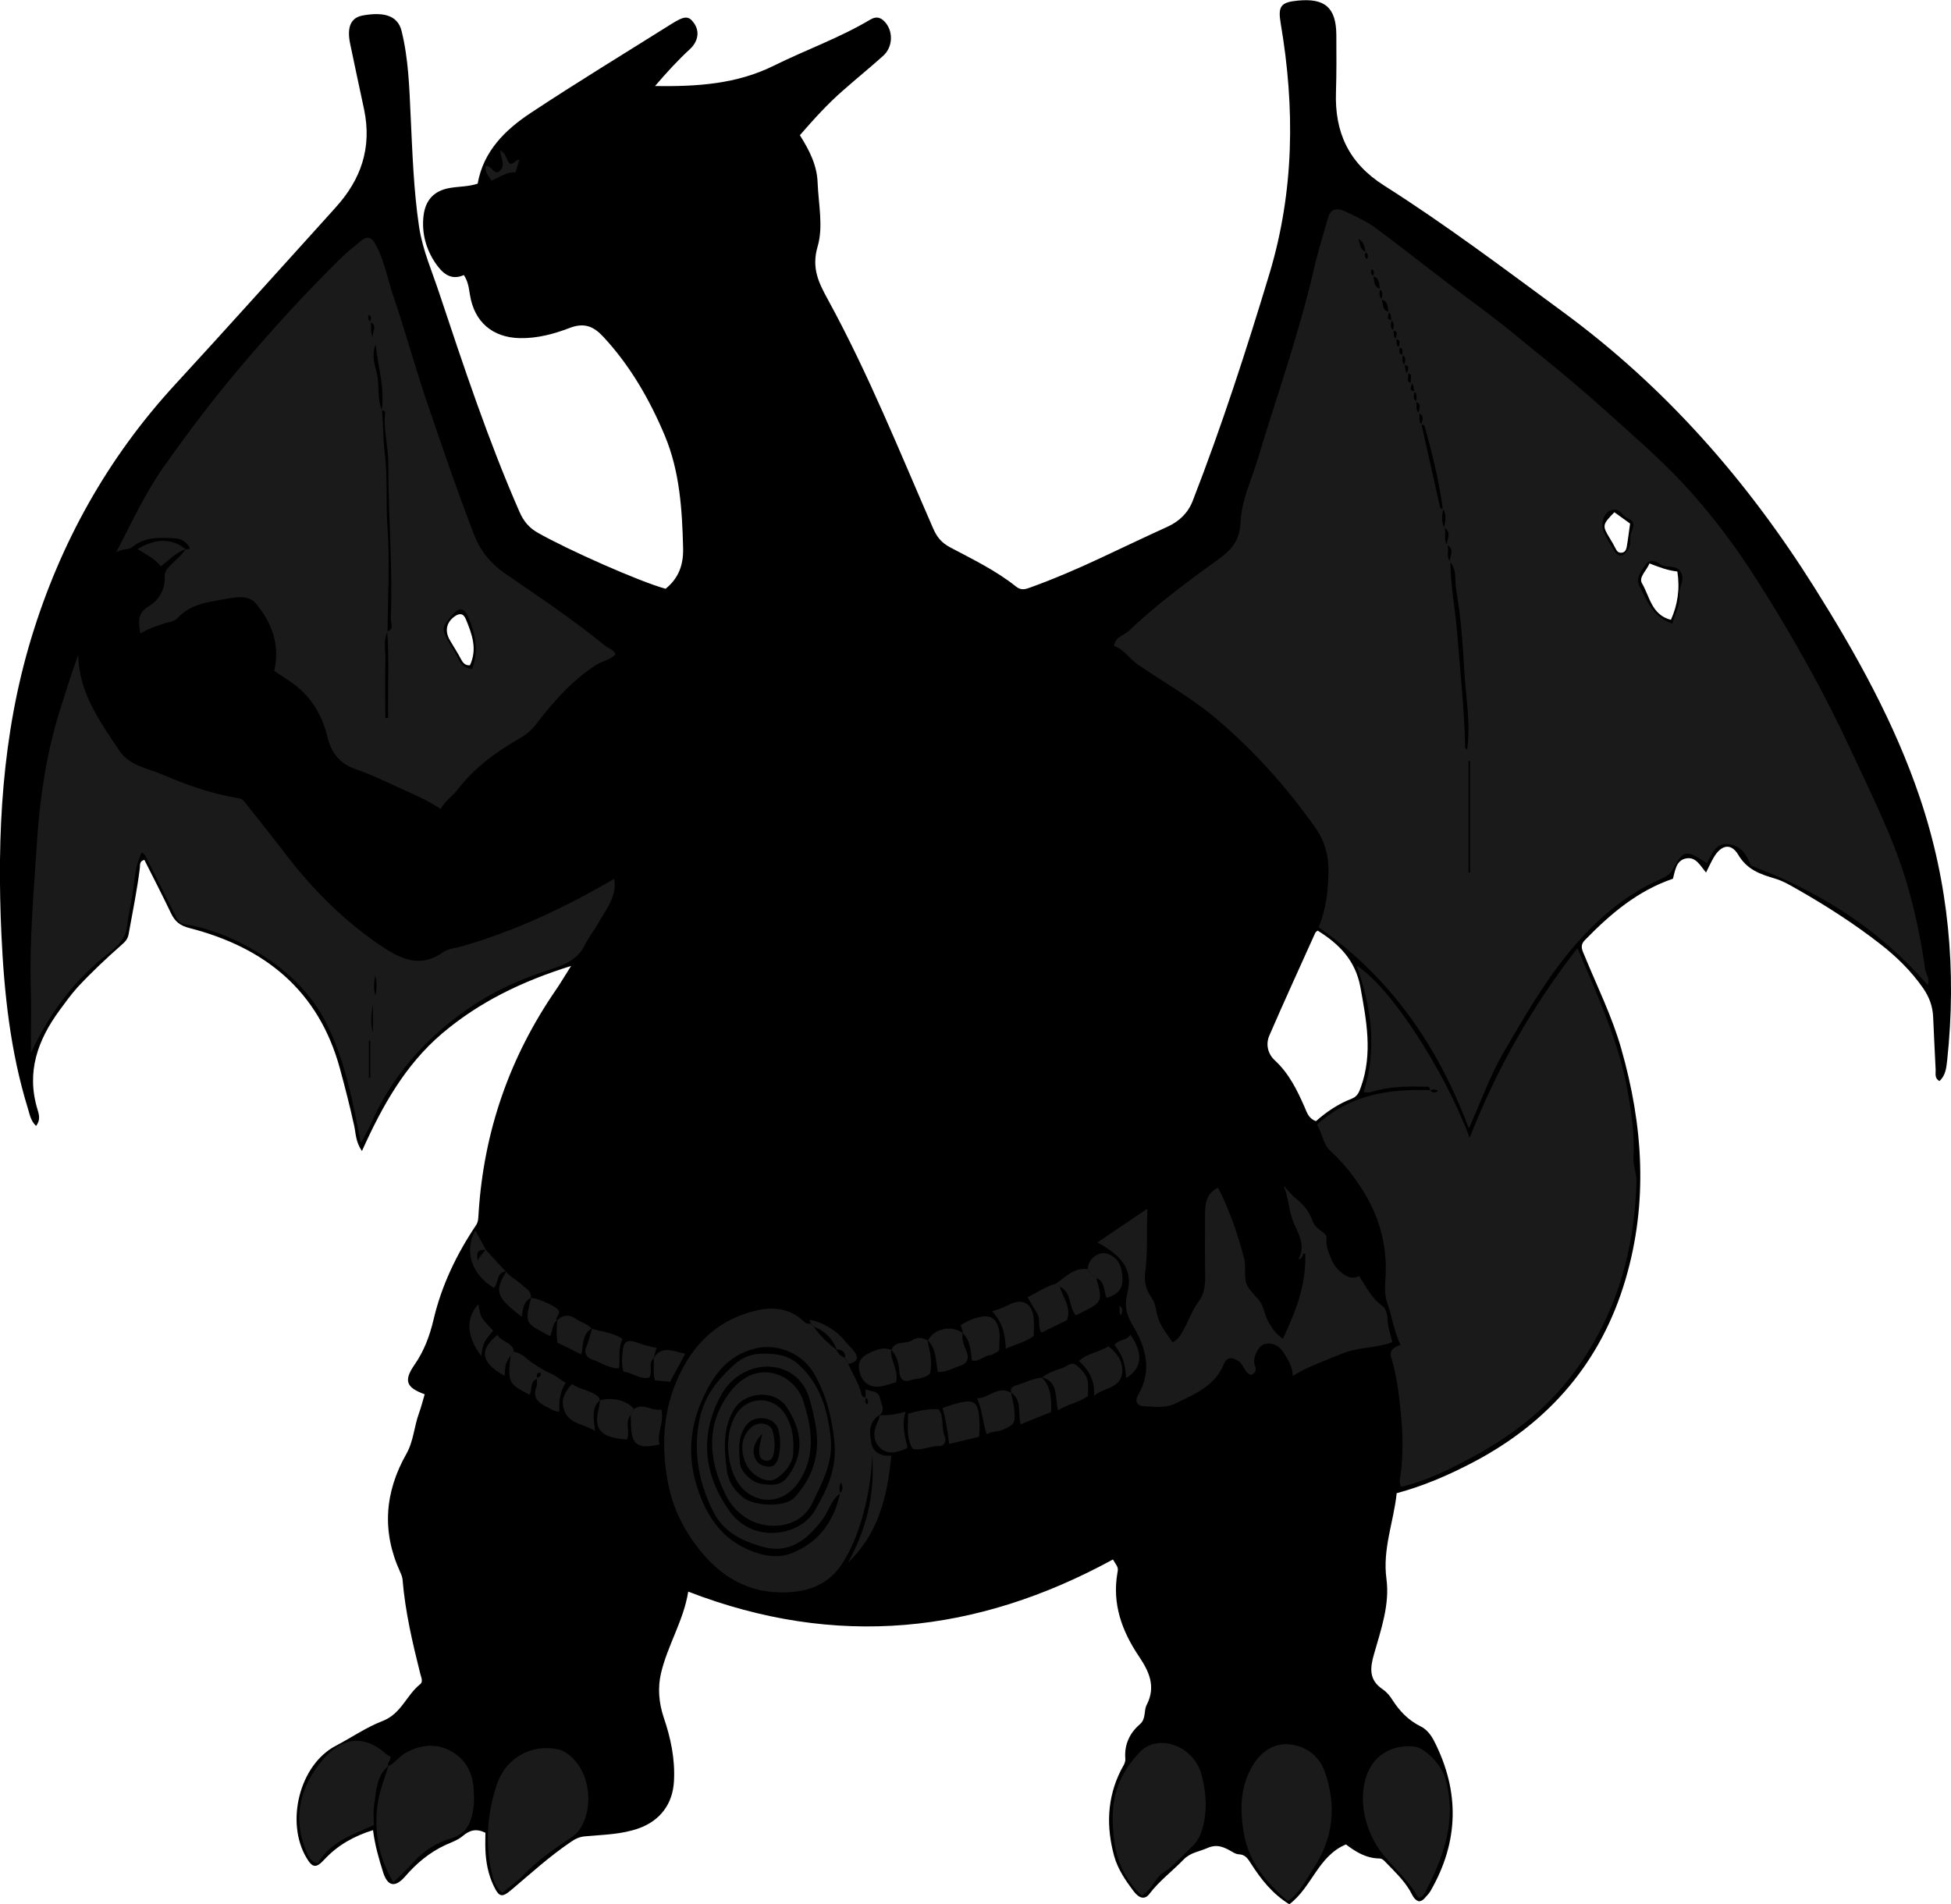 <?xml version="1.0" encoding="utf-8"?>
<!-- Generator: Adobe Illustrator 24.0.2, SVG Export Plug-In . SVG Version: 6.00 Build 0)  -->
<svg version="1.1" id="Layer_1" xmlns="http://www.w3.org/2000/svg" xmlns:xlink="http://www.w3.org/1999/xlink" x="0px" y="0px"
	 width="163.91" height="160" viewBox="0 0 163.91 160" style="enable-background:new 0 0 163.91 160;" xml:space="preserve">
<style type="text/css">
	.st0{fill:#1A1A1A;}
</style>
<g>
	<path d="M108.32,160c-1.43-0.89-2.36-2.08-3.19-3.37c-0.27-0.42-0.48-0.81-1.05-0.83c-0.19,0-0.39-0.11-0.56-0.21
		c-0.66-0.38-1.25-0.69-2.1-0.31c-0.67,0.3-1.4,0.36-1.98,0.96c-0.94,0.97-2.04,1.79-2.87,2.88c-0.37,0.5-0.85,0.42-1.34-0.23
		c-0.67-0.89-1.31-1.83-1.62-2.92c-0.68-2.47-0.61-4.9,0.56-7.23c0.16-0.32,0.4-0.6,0.37-0.99c-0.09-1.17,0.37-2.14,1.22-2.87
		c0.55-0.48,0.31-1.13,0.58-1.64c0.79-1.54,0.2-2.8-0.66-4.08c-1.42-2.11-2.26-4.4-1.8-7.02c0.08-0.43,0.04-0.44-0.38-1.11
		c-11.45,6.25-23.26,7.5-35.68,2.7c-0.38,2.42-1.74,4.51-2.29,6.87c-0.28,1.21-0.18,2.46,0.22,3.67c0.6,1.75,0.98,3.54,0.87,5.41
		c-0.11,1.91-1.17,3.3-2.96,3.94c-1.46,0.52-2.98,0.53-4.49,0.67c-0.5,0.04-0.86,0.22-1.27,0.51c-1.76,1.2-3.32,2.62-4.94,3.99
		c-0.8,0.68-1.04,0.61-1.5-0.37c-0.45-0.95-0.64-1.97-0.68-3.02c-0.02-0.48,0-0.95,0-1.41c-0.76-0.37-1.31-0.23-1.9,0.27
		c-0.41,0.35-0.97,0.54-1.48,0.77c-1.33,0.62-2.42,1.54-3.37,2.64c-0.83,0.95-1.47,0.84-1.85-0.38c-0.36-1.14-0.69-2.29-0.84-3.52
		c-1.6,0.5-2.97,1.26-4.09,2.47c-0.7,0.76-1.01,0.7-1.51-0.16c-1.76-2.97-0.59-7.79,2.46-9.39c1.32-0.69,2.57-1.56,3.92-2.08
		c1.6-0.61,2.02-2.18,3.18-3.1c0.28-0.22,0.07-0.6,0-0.91c-0.65-2.6-1.26-5.2-1.48-7.88c-0.02-0.23-0.12-0.46-0.22-0.68
		c-1.54-3.39-1.27-6.69,0.54-9.88c0.61-1.08,0.65-2.3,1.06-3.42c0.19-0.52,0.32-1.06,0.48-1.59c-1.55-0.56-1.78-1.14-0.87-2.46
		c0.82-1.17,1.3-2.47,1.62-3.84c0.68-2.87,1.93-5.47,3.56-7.9c0.22-0.32,0.19-0.69,0.22-1.04c0.44-6.87,2.62-13.13,6.53-18.79
		c0.38-0.56,0.72-1.14,1.24-1.96c-4.13,1.29-7.7,3.02-10.82,5.66c-3.12,2.65-5.05,6.11-6.75,9.89c-0.55-0.79-0.51-1.5-0.66-2.15
		c-0.35-1.6-0.76-3.19-1.19-4.77c-1.78-6.55-6.29-10.18-12.63-11.81c-0.8-0.2-1.23-0.55-1.56-1.24c-0.72-1.51-1.49-3-2.24-4.49
		c-0.43,0.1-0.35,0.43-0.38,0.67c-0.23,1.87-0.61,3.71-0.94,5.55c-0.08,0.47-0.33,0.69-0.63,0.95c-1.29,1.14-2.54,2.32-3.71,3.58
		C5.94,83.6,5.47,84.25,5,84.89c-1.83,2.5-2.8,5.17-1.86,8.29c0.13,0.44,0.29,0.91-0.11,1.42c-0.47-0.45-0.54-1-0.7-1.51
		c-1.46-4.74-1.98-9.62-2.21-14.54c-0.39-8.43,0.04-16.8,2.51-24.94c2.43-7.99,6.4-15.13,12.08-21.3c4.42-4.8,8.76-9.66,13.14-14.49
		c0.11-0.12,0.21-0.24,0.32-0.36c2.16-2.36,3.09-5.04,2.42-8.26c-0.39-1.84-0.79-3.67-1.17-5.51c-0.29-1.38,0.03-2.21,1.06-2.39
		c1.62-0.29,2.92-0.09,3.26,1.31c0.58,2.35,0.65,4.75,0.76,7.14c0.15,3.12,0.25,6.23,0.71,9.32c0.3,1.96,1.1,3.75,1.71,5.61
		c2.06,6.18,4.11,12.36,6.73,18.34c0.34,0.77,0.79,1.32,1.53,1.74c2.47,1.41,8.47,4.08,10.74,4.71c1.09-0.89,1.51-1.99,1.47-3.44
		c-0.08-3.22-0.28-6.41-1.53-9.41c-1.27-3.03-2.9-5.87-5.16-8.31c-0.81-0.88-1.6-1.23-2.83-0.76c-1.33,0.51-2.73,0.89-4.2,0.86
		c-2.3-0.05-3.83-1.37-4.19-3.65c-0.09-0.55-0.15-1.11-0.51-1.65c-1.11,0.5-1.82-0.18-2.37-0.98c-0.81-1.18-1.18-2.54-1.02-3.98
		c0.16-1.38,0.92-2.16,2.29-2.37c0.75-0.12,1.52-0.1,2.26-0.35c0.48-2.72,2.3-4.51,4.44-5.93c3.9-2.58,7.9-5.01,11.86-7.5
		c1.07-0.67,1.42-0.69,1.86-0.08c0.51,0.7,0.38,1.55-0.33,2.21c-1.02,0.94-1.95,1.96-2.93,3.1c3.57,0.05,6.87-0.17,9.98-1.71
		c2.68-1.33,5.52-2.33,8.1-3.87c0.57-0.34,0.98-0.15,1.34,0.32c0.61,0.8,0.52,2.02-0.24,2.71c-1.1,0.99-2.25,1.92-3.36,2.9
		c-1.3,1.13-2.45,2.4-3.65,3.78c0.77,1.22,1.44,2.5,1.49,3.97c0.07,1.79,0.49,3.71,0.01,5.35c-0.55,1.85,0.09,3.09,0.86,4.5
		c3.4,6.22,6.03,12.79,8.86,19.27c0.31,0.7,0.71,1.17,1.39,1.53c1.9,1.01,3.86,1.95,5.56,3.31c0.43,0.34,0.79,0.22,1.22,0.06
		c1.99-0.72,3.94-1.56,5.86-2.46c1.88-0.88,3.76-1.78,5.65-2.64c1-0.46,1.72-1.17,2.11-2.18c2.43-6.26,4.5-12.64,6.44-19.07
		c2.09-6.95,2.15-13.94,0.95-21.01c-0.25-1.47-0.01-1.8,1.44-1.94c2.28-0.22,3.21,0.6,3.23,2.87c0.01,1.6,0.02,3.2-0.03,4.8
		c-0.12,3.38,1.05,5.97,4.03,7.86c5.2,3.3,10.12,7.01,15.08,10.66c8.57,6.3,15.42,14.12,21.06,23.08c3.54,5.63,6.77,11.42,8.9,17.75
		c2.41,7.16,3.08,14.52,2.28,22.01c-0.07,0.61-0.12,1.27-0.65,1.75c-0.44-0.24-0.3-0.64-0.32-0.96c-0.08-1.48-0.14-2.96-0.21-4.43
		c-0.04-0.9-0.33-1.68-0.86-2.44c-1-1.43-2.22-2.62-3.58-3.68c-2.18-1.7-4.5-3.19-6.9-4.56c-0.62-0.35-1.26-0.74-1.94-0.94
		c-1.25-0.37-2.35-0.74-3.1-2.01c-0.6-1.01-1.43-0.82-2.04,0.21c-0.24,0.4-0.42,0.83-0.66,1.29c-0.49-0.58-0.86-1.36-1.7-1.18
		c-0.83,0.18-0.89,1.02-1.08,1.7c-2.97,1.01-5.26,2.96-7.4,5.16c-0.45,0.46-0.22,0.85-0.03,1.3c1.06,2.59,2.31,5.1,3.08,7.8
		c1.84,6.43,2.28,12.9,0.37,19.39c-2.03,6.92-6.37,11.98-12.73,15.34c-2.05,1.08-4.17,2.01-6.5,2.64c-0.25,2.41-1.2,4.67-0.86,7.2
		c0.29,2.15-0.46,4.27-1.05,6.34c-0.34,1.18-0.42,2.16,0.73,2.93c0.32,0.22,0.6,0.54,0.81,0.88c0.61,0.96,1.36,1.74,2.4,2.25
		c0.5,0.25,0.86,0.72,1.12,1.23c2.16,4.24,2.08,8.44-0.3,12.58c-0.12,0.21-0.29,0.38-0.45,0.56c-0.13,0.15-0.26,0.3-0.54,0.32
		c-0.43-0.13-0.56-0.59-0.78-0.95c-0.55-0.9-1.31-1.61-2.03-2.36c-0.14-0.15-0.29-0.29-0.5-0.29c-1.14-0.01-2.04-0.59-2.81-1.18
		C110.74,155.94,110.23,158.56,108.32,160z M110.7,78.19c-0.09,0.08-0.17,0.12-0.2,0.19c-1.29,2.87-2.61,5.74-3.86,8.63
		c-0.32,0.75-0.12,1.55,0.47,2.09c1.18,1.09,1.86,2.48,2.49,3.91c0.2,0.47,0.35,0.98,0.96,1.19c0.89-0.79,1.89-1.46,3.01-1.89
		c0.49-0.19,0.62-0.57,0.77-0.99c1-2.8,0.46-5.58-0.05-8.39C113.87,80.68,112.5,79.31,110.7,78.19z M138.58,47.34
		c-0.26,0.62-0.93,1.17-0.63,1.67c0.65,1.11,0.8,2.65,2.43,3.07c0.56-1.25,0.77-2.58,0.54-4.06
		C140.12,47.93,139.42,47.67,138.58,47.34z M39.48,55.9c0.64-1.36,0.18-2.61-0.34-3.87c-0.22-0.53-0.56-0.51-0.94-0.24
		c-0.71,0.5-0.85,1.24-0.4,2.01c0.32,0.55,0.67,1.08,0.96,1.64C38.93,55.75,39.13,55.92,39.48,55.9z M136.95,43.99
		c-0.45-0.32-0.89-0.64-1.32-0.95c-1.02,1.04-1.03,1.13-0.39,2.18c0.17,0.27,0.33,0.55,0.47,0.83c0.11,0.23,0.24,0.42,0.53,0.39
		c0.3-0.03,0.39-0.28,0.43-0.5C136.78,45.31,136.85,44.67,136.95,43.99z"/>
</g>
<g>
	<path class="st0" d="M110.78,77.91c0.65-1.55,0.81-3.14,0.83-4.77c0.01-1.34-0.36-2.54-1.07-3.55c-2.4-3.4-5.16-6.5-8.35-9.2
		c-2.05-1.74-4.38-3.04-6.58-4.54c-0.72-0.49-1.17-1.29-2.02-1.58c0.11-0.79,0.83-0.87,1.24-1.26c2.34-2.23,4.95-4.15,7.56-6.04
		c1.14-0.83,1.77-1.59,1.83-3.11c0.08-1.81,0.92-3.54,1.45-5.29c1.61-5.35,3.49-10.61,4.74-16.06c0.33-1.44,0.78-2.86,1.19-4.29
		c0.17-0.61,0.68-0.81,1.43-0.45c0.88,0.42,1.8,0.83,2.57,1.41c2.81,2.08,5.53,4.28,8.34,6.35c2.25,1.65,4.38,3.45,6.55,5.21
		c1.34,1.09,2.67,2.23,3.97,3.39c2.34,2.1,4.72,4.14,6.88,6.43c2.43,2.59,4.54,5.44,6.43,8.43c2.9,4.57,5.54,9.3,7.81,14.21
		c1.62,3.51,3.38,6.97,4.52,10.69c0.75,2.47,1.28,5,1.64,7.55c0.06,0.45,0.45,0.86,0.2,1.31c-4-4.61-8.95-7.81-14.84-10.02
		c-0.29-0.69-0.69-1.67-1.89-1.8c-1.14-0.13-1.36,0.88-1.82,1.6c-0.09-0.06-0.18-0.13-0.28-0.19c-1.48-0.94-1.71-0.89-2.55,0.68
		c-0.22,0.41-0.54,0.62-0.95,0.8c-3.26,1.42-5.8,3.72-8.01,6.46c-2.05,2.55-3.66,5.37-5.3,8.18c-1.13,1.94-1.86,4.04-2.9,6.36
		C120.79,87.82,116.8,82.12,110.78,77.91z M117.02,27.78c0.09-0.31,0.13-0.61-0.1-0.87c-0.13-0.21,0.03-0.54-0.28-0.68
		c-0.05-0.44-0.01-0.93-0.6-1.07c0.1-0.31,0.19-0.61-0.11-0.86c-0.08-0.42,0-0.93-0.58-1.08c0.04-0.21,0.18-0.44-0.1-0.61
		c-0.12,0.24-0.09,0.43,0.14,0.58c0.07,0.43,0.01,0.93,0.58,1.08c-0.09,0.31-0.13,0.61,0.1,0.87c0.16,0.38,0.02,0.93,0.61,1.06
		c0.05,0.25-0.34,0.66,0.27,0.69c-0.1,0.31-0.19,0.61,0.11,0.86c0.08,0.24-0.06,0.55,0.25,0.71c0.07,0.24-0.07,0.56,0.24,0.72
		c0.12,0.2-0.17,0.62,0.34,0.6c-0.09,0.31-0.13,0.61,0.1,0.87c0.12,0.22,0.01,0.53,0.25,0.71c0.26,0.21-0.27,0.79,0.38,0.8
		c0.03,0.26-0.38,0.66,0.25,0.71c-0.1,0.31-0.19,0.61,0.11,0.86c0.11,0.31-0.11,0.71,0.24,0.96c0.09,0.33-0.07,0.71,0.21,0.99
		c0.52,2.31,1.03,4.62,1.55,6.93c0.03,0.15,0.16,0.14,0.27,0.11c-0.08,0.54-0.2,1.09,0.09,1.61c0.2,0.46-0.1,1,0.24,1.44
		c0.22,0.44-0.14,1,0.27,1.41c0.01,2.01,0.41,3.99,0.57,5.99c0.25,3.14,0.59,6.27,0.67,9.43c0,0.13-0.04,0.3,0.17,0.38
		c0.31-2.23-0.12-4.44-0.24-6.63c-0.13-2.26-0.29-4.55-0.68-6.79c-0.14-0.78,0.09-1.66-0.52-2.35c-0.05-0.48,0.43-1.06-0.26-1.42
		c-0.04-0.49,0.47-1.06-0.24-1.44c0.09-0.54,0.26-1.08-0.11-1.59c-0.3-2.32-0.87-4.59-1.49-6.84c-0.05-0.18-0.13-0.27-0.32-0.21
		c0.03-0.35,0.36-0.77-0.22-0.98c-0.01-0.34,0.34-0.77-0.24-0.96c0.09-0.31,0.13-0.61-0.1-0.87c-0.12-0.22-0.01-0.53-0.25-0.71
		c-0.26-0.21,0.27-0.79-0.38-0.8c-0.03-0.26,0.38-0.66-0.25-0.71c0.1-0.31,0.19-0.61-0.11-0.86c-0.13-0.19,0.15-0.61-0.34-0.6
		c-0.01-0.26,0.29-0.63-0.24-0.72C117.23,28.24,117.59,27.85,117.02,27.78z M114.75,21.15c-0.04,0.21-0.18,0.44,0.1,0.61
		c0.12-0.24,0.09-0.43-0.14-0.58c-0.05-0.44-0.12-0.87-0.59-1.1C114.28,20.47,114.21,20.98,114.75,21.15z M140.51,52.4
		c0.17-0.82,0.67-1.53,0.58-2.4c-0.07-0.62,0.46-1.19,0.16-1.85c-0.37-0.8-1.24-0.35-1.78-0.75c-0.39-0.28-0.87-0.46-1.24,0.08
		c-0.37,0.54-0.83,1.11-0.49,1.78C138.38,50.5,138.88,51.87,140.51,52.4z M135.58,42.83c-0.76,0.02-1.21,1.09-0.8,1.96
		c0.23,0.49,0.52,0.96,0.8,1.42c0.41,0.66,0.78,0.61,1.21-0.06c0.31-0.48,0.07-1.03,0.28-1.48c0.24-0.53,0.26-0.9-0.34-1.13
		C136.3,43.37,136.14,42.74,135.58,42.83z M123.38,73.31c0.04,0,0.08,0,0.12,0c0-3.12,0-6.25,0-9.37c-0.04,0-0.08,0-0.12,0
		C123.38,67.07,123.38,70.19,123.38,73.31z"/>
	<path class="st0" d="M15.6,46.15c0.15,0.01,0.41,0.02,0.32-0.16c-0.23-0.43-0.68-0.72-1.15-0.75c-1.26-0.08-2.56-0.17-3.63,0.7
		c-0.39,0.32-0.84,0.11-1.39,0.49c1.33-2.56,2.44-4.98,3.98-7.17c2.06-2.92,4.21-5.77,6.53-8.5c2.65-3.12,5.4-6.14,8.31-9
		c0.56-0.55,1.18-1.05,1.79-1.55c0.52-0.42,0.88-0.26,1.2,0.33c0.74,1.36,0.99,2.88,1.48,4.32c0.96,2.8,1.74,5.67,2.68,8.48
		c1.31,3.88,2.64,7.76,4.11,11.59c0.5,1.29,1.31,2.36,2.62,3.27c2.84,1.95,5.72,3.87,8.39,6.06c0.27,0.22,0.67,0.27,0.88,0.71
		c-0.42,0.48-1.12,0.56-1.64,0.9c-2,1.29-3.55,3.04-4.97,4.89c-0.4,0.52-0.83,0.92-1.38,1.24c-2.03,1.15-3.89,2.51-5.32,4.39
		c-0.41,0.53-1.02,0.89-1.39,1.58c-1.12-0.76-2.37-1.27-3.59-1.83c-1.17-0.53-2.33-1.1-3.56-1.52c-1.27-0.43-2.03-1.31-2.36-2.7
		c-0.46-1.96-1.51-3.61-3.25-4.74c-0.42-0.27-0.84-0.56-1.22-0.81c0.51-2.22-0.22-4.09-1.57-5.7c-0.52-0.62-1.5-0.53-2.25-0.39
		c-1.52,0.29-3.14,0.38-4.3,1.65c-0.31,0.33-0.78,0.33-1.18,0.47c-0.62,0.22-1.26,0.4-1.95,0.83c-0.15-0.99-0.27-1.71,0.72-2.3
		c0.85-0.51,1.38-1.41,1.33-2.5c-0.02-0.42,0.21-0.65,0.46-0.91c0.43-0.47,0.97-0.84,1.3-1.4L15.6,46.15z M31.1,27.06
		c0.04-0.21,0.18-0.44-0.1-0.61c-0.12,0.24-0.09,0.43,0.14,0.58c0.09,0.47-0.06,0.97,0.23,1.41C31.1,28,31.85,27.41,31.1,27.06z
		 M32.53,53.05c0.62-0.2,0.29-0.71,0.3-1.06c0.18-4.37-0.22-8.74-0.21-13.11c0-1.39-0.41-2.74-0.27-4.14
		c0.02-0.17-0.09-0.29-0.29-0.24c0.29-1.84-0.29-3.58-0.5-5.55c-0.41,1.03,0,1.84,0.14,2.63c0.17,0.96-0.01,1.97,0.39,2.89
		c0.12,1.22,0.09,2.44,0.24,3.67c0.25,2,0.07,4.04,0.22,6.07c0.21,2.94,0.03,5.91,0.01,8.87c-0.38,0.75-0.16,1.56-0.18,2.34
		c-0.04,1.64-0.01,3.28-0.01,4.91c0.08,0,0.16,0,0.24,0C32.56,57.9,32.7,55.48,32.53,53.05z M39.66,56.21
		c0.58-1.53,0.29-2.97-0.33-4.4c-0.31-0.71-0.76-0.8-1.25-0.23c-1.03,1.2-1.03,1.2-0.26,2.58c0.21,0.37,0.47,0.72,0.64,1.11
		C38.7,55.83,39.07,56.16,39.66,56.21z"/>
	<path class="st0" d="M120.13,91.61c0.03-0.4-0.29-0.3-0.49-0.3c-1.5-0.04-3-0.03-4.46,0.45c-0.18,0.06-0.39,0.01-0.62,0.01
		c1.15-3.64,0.66-7.15-0.59-10.64c2.77,1.72,7.3,8.61,9.5,14.46c2.26-5.74,5.21-11,9.06-15.93c1.74,4.12,3.52,7.98,4.25,12.22
		c0.3,1.76,0.56,3.52,0.45,5.3c-0.05,0.74,0.28,1.4,0.26,2.11c-0.15,4.86-1.21,9.44-3.71,13.7c-1.14,1.94-2.47,3.66-4.08,5.19
		c-1.84,1.74-3.92,3.14-6.15,4.33c-1.86,1-3.75,1.93-5.82,2.41c-0.21-0.34-0.12-0.63-0.07-0.95c0.25-1.78,0.2-3.56,0.02-5.34
		c-0.16-1.56-0.34-3.11-0.81-4.62c-0.17-0.55,0.27-0.85,0.79-1.01c-0.56-1.18-0.7-2.36-1.09-3.45c-0.24-0.68-0.23-1.33-0.18-1.99
		c0.19-2.6-0.38-5.02-1.72-7.25c-0.79-1.32-1.74-2.55-2.88-3.59c-0.66-0.6-0.68-1.48-1.15-2.22c2.72-2.5,6.01-3.04,9.52-2.9
		c0.2,0.23,0.4,0.3,0.64,0.04C120.57,91.51,120.35,91.53,120.13,91.61z"/>
	<path class="st0" d="M51.6,73.84c0.26,1.53-0.72,2.6-1.37,3.78c-0.34,0.61-0.8,1.15-1.11,1.8c-0.59,1.24-1.75,1.67-2.96,2.06
		c-2.4,0.78-4.71,1.8-6.77,3.23c-3.6,2.48-6.45,5.66-8.23,9.72c-0.2,0.47-0.47,0.9-0.7,1.36c-0.04,0.08-0.06,0.15-0.17,0.15
		c-0.62-3.28-1.25-6.56-2.7-9.62c-1.41-2.97-3.7-5.05-6.5-6.63c-1.74-0.99-3.6-1.72-5.59-2.04c-0.51-0.08-0.62-0.43-0.79-0.77
		c-0.76-1.51-1.51-3.02-2.27-4.53c-0.12-0.24-0.19-0.51-0.52-0.74c-0.43,0.86-0.57,1.76-0.67,2.66c-0.13,1.21-0.44,2.39-0.58,3.6
		c-0.12,1.01-0.79,1.63-1.5,2.18c-2.9,2.24-5.01,5.07-6.57,8.43c0-0.41,0-0.81,0-1.22c0-1.36,0.04-2.72-0.01-4.08
		c-0.13-4.22,0.26-8.42,0.53-12.62c0.24-3.63,0.79-7.25,1.87-10.75C5.5,58.19,6,56.6,6.58,55c0.02,3.18,1.8,5.59,3.43,8.05
		c0.86,1.3,2.38,1.49,3.64,2.03c2,0.86,4.07,1.6,6.24,1.96c0.25,0.04,0.46,0.08,0.62,0.29c1.21,1.54,2.45,3.07,3.64,4.63
		c1.65,2.15,3.48,4.09,5.58,5.81c0.89,0.73,1.79,1.4,2.76,2.01c1.53,0.96,3.04,1.43,4.69,0.25c0.47-0.33,1.1-0.37,1.66-0.53
		C43.34,78.2,47.53,76.22,51.6,73.84z M30.99,90.56c0.04,0,0.08,0,0.12,0c0-1.04,0-2.08,0-3.12c-0.04,0-0.08,0-0.12,0
		C30.99,88.48,30.99,89.52,30.99,90.56z M31.33,86.77c0-0.8,0-1.6,0-2.4C31.2,85.17,31.1,85.97,31.33,86.77z M31.52,81.95
		c-0.09,0.58-0.17,1.14,0.03,1.69C31.67,83.07,31.67,82.5,31.52,81.95z"/>
	<path class="st0" d="M71.26,114.61c0.36,0.78,0.82,1.51,1.07,2.34c0.04,0.15,0.05,0.52,0.43,0.44c-0.04,0.21-0.18,0.44,0.1,0.61
		c0.12-0.24,0.09-0.43-0.14-0.58c0-0.19,0-0.38,0-0.71c0.49,0.27,1.08,0.07,1.23,0.84c0.1,0.49,0.46,0.93-0.08,1.37l0.03-0.03
		c-0.99,0.6-0.85,1.6-0.67,2.45c0.14,0.65,0.78,1.06,1.65,0.96c-0.32,3.43-1.07,6.55-3.63,8.98c1.56-2.81,2.28-5.8,2.02-9
		c-0.04,1.47-0.25,2.92-0.6,4.35c-0.42,1.73-1.02,3.41-2,4.87c-1.35,2.01-3.55,2.44-5.78,2.26c-2.18-0.18-4.06-1.25-5.52-2.85
		c-1.6-1.75-2.75-3.82-3.22-6.17c-0.53-2.71-0.52-5.43,0.44-8.06c1.19-3.25,3.31-5.64,6.75-6.52c1.47-0.38,3-0.3,4.21,0.89
		c0.16,0.16,0.33,0.2,0.54,0.16c0.09,0.09,0.19,0.18,0.28,0.27c0.52,0.76,1.18,1.38,1.91,1.93l-0.04-0.04
		c0.16,0.32,0.38,0.58,0.73,0.71C71.09,114.25,71.17,114.43,71.26,114.61z M70.6,125.47c-0.79,0.55-0.97,1.52-1.53,2.24
		c-1.3,1.69-2.77,2.9-5.08,2.23c-1.74-0.5-3.25-1.25-4.12-3.03c-1.2-2.45-1.64-4.98-1.1-7.66c0.28-1.36,0.94-2.57,1.9-3.58
		c0.89-0.94,1.71-1.88,3.25-1.93c1.2-0.03,2.26,0.09,3.13,0.87c1.87,1.67,2.51,3.91,2.75,6.31c0.19,1.98-0.74,3.67-1.55,5.36
		c-0.68,1.42-2.06,1.99-3.5,1.91c-1.67-0.09-3.06-1.13-3.77-2.56c-1.41-2.83-1.76-5.8,0.27-8.56c0.85-1.15,2.05-1.98,3.55-1.72
		c1.31,0.23,2.35,1.25,2.71,2.43c0.67,2.17,1.06,4.39-0.31,6.59c-1.1,1.77-3.13,2.21-4.68,0.83c-1.41-1.25-1.88-4.54-0.62-6.45
		c0.96-1.45,3.03-1.46,4-0.02c0.72,1.07,0.82,2.29,0.73,3.5c-0.07,0.95-1.26,2.16-1.93,2.16c-0.87-0.01-1.79-0.71-2.12-1.6
		c-0.43-1.2-0.22-2.25,0.58-2.9c0.61-0.49,1.6-0.32,1.77,0.39c0.15,0.62,0.21,1.29,0.05,1.95c-0.08,0.31-0.25,0.5-0.57,0.5
		c-0.38,0-0.56-0.22-0.61-0.59c-0.08-0.5,0.1-0.98,0.24-1.68c-0.62,0.67-0.86,1.24-0.66,1.9c0.16,0.52,0.54,0.82,1.13,0.87
		c0.6,0.05,0.79-0.41,0.89-0.79c0.19-0.73,0.19-1.52,0.01-2.25c-0.15-0.62-0.65-0.98-1.3-1.03c-0.63-0.04-1.13,0.15-1.51,0.72
		c-0.63,0.94-0.51,1.98-0.44,3c0.06,0.82,1.03,1.68,1.82,1.8c1.42,0.2,1.87-0.02,2.5-1.05c1.15-1.9,0.73-3.7-0.38-5.39
		c-0.99-1.52-3.53-1.35-4.45,0.21c-0.95,1.6-0.81,3.32-0.59,5.06c0.12,0.97,0.62,1.68,1.33,2.28c0.9,0.77,3.55,0.88,4.33,0.06
		c0.72-0.76,1.3-1.69,1.62-2.69c0.63-1.92,0.17-3.82-0.35-5.68c-0.3-1.06-1.06-1.95-2.04-2.36c-2.01-0.83-4.31,0.16-5.37,2.1
		c-1.86,3.41-1.43,6.75,0.72,9.76c1.98,2.76,5.9,2.09,7.16-0.06c1.06-1.81,1.87-3.59,1.64-5.81c-0.21-2.04-0.69-3.92-1.7-5.69
		c-0.96-1.68-3.03-2.55-4.86-2.14c-2.54,0.57-3.79,2.53-4.66,4.6c-0.91,2.17-1.09,4.53-0.36,6.91c0.85,2.8,2.38,4.91,5.29,5.76
		c0.88,0.25,1.82,0.3,2.69-0.04c2.3-0.91,3.57-2.69,4.08-5.06c0.27-0.26,0.24-0.54,0.08-0.88C70.45,124.88,70.53,125.18,70.6,125.47
		z"/>
	<path class="st0" d="M107.78,112.49c1.07-2.29,1.97-4.52,1.88-7.13c0.04-0.05-0.32-0.03-0.18,0.06c0.13,0.09,0.01-0.05-0.05,0.09
		c-0.04,0.1-0.03,0.24-0.35,0.3c0.71-1.28-0.13-2.29-0.5-3.35c-0.3-0.85-0.32-1.73-0.73-2.83c0.48,0.51,0.72,0.84,1.03,1.08
		c0.66,0.51,1.15,1.14,1.41,1.92c0.21,0.65,1.21,0.97,1.16,1.34c-0.08,0.69,0.15,1.2,0.37,1.75c0.17,0.44,0.44,0.83,0.81,1.15
		c0.47,0.4,0.96,0.65,1.55,0.34c0.62,0.93,1.05,1.89,1.97,2.52c0.28,0.2,0.43,0.77,0.43,1.17c0.01,0.65,0.26,1.22,0.39,1.87
		c-1.37,0.52-2.91,0.4-4.31,1c-1.35,0.57-2.74,1.02-4.05,1.84c-0.02-0.82-0.42-1.39-0.77-1.96c-0.34-0.55-0.93-0.9-1.63-0.71
		c-0.49,0.13-1.02,1.19-0.79,1.77c0.19,0.48,0.03,0.64-0.32,0.82c-0.56-0.19-0.58-0.83-1.01-1.14c-0.54-0.39-1.02-0.39-1.26,0.2
		c-0.75,1.88-2.47,2.54-4.1,3.34c-0.82,0.4-1.72,0.25-2.58,0.23c-0.63-0.02-0.85-0.42-0.52-0.98c1.21-2.05,0.6-4.05-0.46-5.81
		c-0.59-0.98-0.71-1.73-0.45-2.76c0.45-1.81-0.3-3.01-2.52-4.22c1.42-0.96,2.8-1.9,4.2-2.84c-0.09,1.8,0.05,3.59-0.19,5.37
		c-0.1,0.75,0.07,1.47,0.54,2.12c0.37,0.51,0.36,1.18,0.57,1.77c0.26,0.73,0.75,1.32,1.19,1.97c0.48-0.2,0.73-0.69,0.99-1.17
		c0.41-0.75,0.68-1.56,1.21-2.27c0.41-0.54,0.56-1.27,0.54-2.01c-0.03-1.76-0.01-3.52-0.01-5.28c0-0.93,0.12-1.81,1.1-2.26
		c0.95,1.9,1.65,3.88,2.18,5.93c0.08,0.32,0.08,0.63,0.08,0.94c0.02,1.35,0.05,1.32,1.14,2.54c0.4,0.45,0.46,1.15,0.75,1.71
		C106.78,111.45,107.05,111.96,107.78,112.49z"/>
	<path class="st0" d="M108.19,159.74c-1.75-1.54-3.23-3.22-3.66-5.54c-0.39-2.09-0.38-4.2,0.84-6.06c0.61-0.94,1.63-1.64,2.75-1.59
		c1.45,0.06,2.66,0.88,3.17,2.29c1.01,2.83,0.75,5.56-0.92,8.12C109.73,157.92,109.27,158.99,108.19,159.74z"/>
	<path class="st0" d="M95.91,159.27c-1.31-1.24-2.06-2.82-2.29-4.51c-0.22-1.66-0.26-3.4,0.43-5.02c0.41-0.96,1-1.79,1.74-2.56
		c1.52-1.56,4.53-0.51,5.17,1.98c0.37,1.43,0.49,2.93,0.07,4.44c-0.17,0.6-0.4,1.09-0.84,1.51c-0.81,0.76-1.51,1.62-2.46,2.23
		C97.01,157.81,96.79,158.79,95.91,159.27z"/>
	<path class="st0" d="M42.2,159.04c-0.62-0.49-0.78-1.2-0.91-1.78c-0.54-2.46-0.35-4.93,0.45-7.32c0.75-2.26,2.95-3.48,5.25-2.93
		c0.29,0.07,0.58,0.25,0.82,0.44c1.82,1.45,2.11,4.51,0.86,6.3c-0.36,0.52-0.95,0.8-1.46,1.16c-1.13,0.79-2.24,1.6-3.2,2.61
		C43.48,158.07,42.82,158.52,42.2,159.04z"/>
	<path class="st0" d="M119.14,159.43c-0.73-1.36-1.92-2.36-2.89-3.54c-1.7-2.05-2.31-5.17-1.16-7.33c0.75-1.4,2.29-1.99,3.74-1.81
		c0.94,0.12,2.28,1.57,2.59,2.66c1.03,3.55-0.16,6.68-1.77,9.74C119.55,159.33,119.4,159.46,119.14,159.43z"/>
	<path class="st0" d="M32.61,148.41c0.57-0.28,0.92-0.83,1.48-1.14c1.19-0.66,2.41-0.8,3.6-0.24c1.33,0.63,2.01,1.8,2.1,3.28
		c0.03,0.52,0.07,1.05-0.01,1.55c-0.18,1.2-0.5,2.21-1.93,2.62c-1.19,0.34-2.28,1.05-3.14,2.01c-0.5,0.56-1.05,1.06-1.66,1.67
		c-1.26-2.12-1.63-4.27-1.33-6.54c0.15-1.12,0.58-2.18,0.92-3.26L32.61,148.41z"/>
	<path class="st0" d="M32.65,148.37c-1.06,0.85-1.02,2.13-1.22,3.29c-0.09,0.54-0.02,1.11-0.02,1.69c-1.78,0.79-3.65,1.39-4.7,3.21
		c-0.62-0.09-0.81-0.61-1-1.06c-1.18-2.89-0.45-5.52,1.49-7.74c1.27-1.45,3.09-2.3,5.23-0.39c0.11,0.1,0.26,0.15,0.39,0.23
		c0.02,0.31-0.31,0.5-0.21,0.8L32.65,148.37z"/>
	<path class="st0" d="M45.14,115.84c-0.67,0.22-0.39,0.92-0.65,1.35c-1.8-0.94-1.84-1.03-1.59-3.32c0.09-0.09,0.18-0.19,0.28-0.28
		c0.68,0.07,1.07,0.62,1.59,0.95c0.46,0.29,0.89,0.61,1.41,0.82c0.46,0.19,0.86,0.52,1.35,0.83c-0.48,0.72-0.59,1.53-0.53,2.41
		c-0.46,0.02-0.76-0.24-1.09-0.4c-0.73-0.35-1.18-0.8-0.84-1.69c0.08-0.21,0.03-0.47,0.04-0.71c0.16-0.11,0.42-0.17,0.29-0.47
		C44.97,115.35,45.12,115.63,45.14,115.84z"/>
	<path class="st0" d="M78.86,118.41c0.49,0.64,0.19,1.54,0.52,2.3c0.15,0.34-0.04,0.82-0.47,0.79c-0.76-0.04-1.44,0.43-2.23,0.23
		c-0.58-0.92-0.37-1.94-0.39-2.95C77.15,118.55,77.93,118.34,78.86,118.41z"/>
	<path class="st0" d="M83.35,110.17c0.63-0.16,1.05-0.36,1.47-0.57c1.09-0.55,1.91-0.08,2.02,1.15c0.05,0.51,0.01,1.03,0.01,1.5
		c-0.73,0.54-1.54,0.69-2.35,1.07C84.46,112.18,84.25,111.13,83.35,110.17z"/>
	<path class="st0" d="M74.89,113.43c0.31-0.85,1.21-0.45,1.74-0.82c0.45-0.31,0.88-0.21,1.32,0.02l-0.04-0.04
		c0.21,0.92,0.44,1.84,0.23,2.8c-0.47,0.49-1.16,0.41-1.73,0.6c-0.48,0.15-0.82-0.12-0.85-0.7c-0.04-0.7-0.19-1.37-0.71-1.9
		L74.89,113.43z"/>
	<path class="st0" d="M87.49,115.71c0.82,0.77,0.84,1.79,0.82,2.93c-0.74,0.3-1.6,0.64-2.56,1.03c-0.26-0.93,0.15-2.04-0.82-2.67
		l0.04,0.04c-0.17-0.44,0.18-0.58,0.46-0.66c0.7-0.2,1.36-0.57,2.1-0.63L87.49,115.71z"/>
	<path class="st0" d="M80.92,112.02c-0.07-0.22-0.13-0.45-0.21-0.68c0.44-0.28,0.92-0.51,1.46-0.65c0.91-0.24,1.42-0.04,1.71,0.83
		c0.19,0.58,0.06,1.18,0.07,1.78c0.01,0.25-0.19,0.31-0.37,0.39c-0.11,0.05-0.21,0.16-0.31,0.16c-0.57-0.01-0.95,0.6-1.62,0.46
		c-0.11-0.8-0.1-1.68-0.78-2.31L80.92,112.02z"/>
	<path class="st0" d="M87.53,115.75c0.5-0.39,1.08-0.61,1.68-0.79c0.42-0.12,0.79-0.65,1.29-0.2c0.48,0.43,0.92,0.88,0.91,1.59
		c0,0.32,0,0.63,0,0.94c-0.77,0.57-1.7,0.67-2.52,1.21c-0.28-1.11,0.07-2.43-1.4-2.79L87.53,115.75z"/>
	<path class="st0" d="M77.95,112.63c0.53-1.02,2.01-1.32,2.96-0.61l-0.03-0.03c-0.13,0.57,0.14,1.1,0.33,1.58
		c0.28,0.71-0.11,1.06-0.57,1.2c-0.59,0.18-1.14,0.53-1.85,0.51c-0.19-0.93-0.1-1.96-0.88-2.69L77.95,112.63z"/>
	<path class="st0" d="M92.15,107.39c0,0.04-0.02,0.08-0.01,0.12c0.51,1.79,0.44,1.93-1.26,2.76c-0.14,0.07-0.28,0.14-0.49,0.25
		c-0.64-0.7-0.31-1.97-1.37-2.41c-0.09-0.09-0.18-0.19-0.28-0.28c0.81-0.55,1.51-1.36,2.64-1.2
		C91.58,106.96,91.83,107.21,92.15,107.39z"/>
	<path class="st0" d="M91.91,117.28c0.09-1.3-0.44-2.18-1.26-2.93c0.74-0.68,1.7-0.71,2.46-1.24c0.77,0.6,1.3,1.34,1.16,2.31
		C94.07,116.67,92.75,116.57,91.91,117.28z"/>
	<path class="st0" d="M82.25,120.72c-0.88,0.21-1.67,0.4-2.51,0.6c-0.12-1.05-0.28-2.03-0.55-3.02c0.14-0.05,0.25-0.09,0.36-0.13
		c2.45-0.81,2.76-0.59,2.74,2C82.29,120.34,82.27,120.5,82.25,120.72z"/>
	<path class="st0" d="M84.94,117c0.08,0.5,0.24,0.97,0.28,1.49c0.09,1.12-0.01,1.23-1.03,1.66c-0.41,0.17-0.86,0.1-1.29,0.35
		c-0.35-0.93-0.34-1.95-0.81-3.01c1.01-0.01,1.76-1.13,2.89-0.45L84.94,117z"/>
	<path class="st0" d="M88.76,107.84c0.09,0.09,0.18,0.19,0.28,0.28c0.25,0.9,0.99,1.7,0.6,2.8c-0.68,0.33-1.41,0.69-2.15,1.05
		c-0.34-0.54-0.04-1.12-0.36-1.63c-0.26-0.42-0.52-0.85-0.81-1.35C87.17,108.59,87.89,108.06,88.76,107.84z"/>
	<path class="st0" d="M50.38,117.67c1-0.33,2.36,0.01,2.87,0.72c-0.09,0.17-0.18,0.35-0.28,0.52c-0.5,0.62,0,1.39-0.3,2.04
		c-1.99-0.15-2.92-0.66-2.34-2.73c0.05-0.19,0.05-0.39,0.07-0.59C50.42,117.63,50.38,117.67,50.38,117.67z"/>
	<path class="st0" d="M74.86,113.4c-0.06,0.94,0.66,1.76,0.42,2.73c-0.43,0.12-0.82,0.28-1.24,0.35c-0.89,0.16-1.55-0.26-1.8-1.11
		c-0.24-0.85,0-1.33,0.9-1.74c0.56-0.25,1.13-0.48,1.75-0.2L74.86,113.4z"/>
	<path class="st0" d="M50.42,117.63c-0.78,0.67-0.52,1.54-0.43,2.61c-0.94-0.64-2.15-0.53-2.59-1.76c-0.33-0.91,0.08-1.56,0.65-2.19
		c0.63,0.44,1.36,0.49,1.96,0.88c0.22,0.14,0.38,0.24,0.37,0.51L50.42,117.63z"/>
	<path class="st0" d="M52.98,118.91c0.09-0.17,0.18-0.35,0.28-0.52c0.78-0.57,1.5,0.22,2.29,0.03c0.3,1.06-0.41,1.98-0.13,2.94
		c-1.87,0.43-2.4,0.03-2.41-1.73C53.01,119.39,52.99,119.15,52.98,118.91z"/>
	<path class="st0" d="M49.7,111.64c0.85,0.24,1.76,0.32,2.61,0.85c-0.42,0.8-0.18,1.64-0.31,2.48c-0.87,0.02-1.53-0.51-2.28-0.75
		c-0.37-0.12-0.7-0.49-0.46-1.05c0.21-0.5,0.32-1.04,0.48-1.56L49.7,111.64z"/>
	<path class="st0" d="M73.87,118.91c0.69,0.02,1.38-0.05,2.21-0.3c-0.35,1.13-0.05,2.07,0.16,3.01c-0.03,0.03-0.06,0.06-0.09,0.08
		c-0.78,0.34-1.62,0.59-2.28-0.12c-0.63-0.67-0.45-1.49-0.07-2.26c0.07-0.13,0.07-0.3,0.11-0.45
		C73.91,118.88,73.87,118.91,73.87,118.91z"/>
	<path class="st0" d="M92.15,107.39c-0.33-0.18-0.58-0.43-0.76-0.76c-0.01-0.87,0.98-1.58,1.74-1.26c0.88,0.37,1.12,1.07,1.17,1.97
		c0.06,0.98-0.41,1.44-1.33,1.71C92.72,108.5,92.86,107.72,92.15,107.39z"/>
	<path class="st0" d="M54.92,114.12c-0.5,0.43-0.05,1.06-0.36,1.62c-0.77,0.21-1.42-0.42-2.18-0.49c-0.17-0.59-0.13-1.2-0.06-1.78
		c0.08-0.76,0.4-0.94,1.13-0.69c0.55,0.19,1.11,0.36,1.71,0.47c-0.1,0.33-0.19,0.63-0.27,0.92L54.92,114.12z"/>
	<path class="st0" d="M40.79,104.99c0.57,0.62,1.14,1.24,1.72,1.86l0.03-0.03c-0.87,0.06-0.63,0.98-1.04,1.39
		c-1.88-1.11-2.53-3.08-1.57-4.83c0.31,0.57,0.6,1.11,0.9,1.64c-0.82-0.08-0.8,0.39-0.68,0.92
		C40.22,105.55,40.61,105.33,40.79,104.99z"/>
	<path class="st0" d="M49.73,111.61c-0.85,0.48-0.7,1.39-0.89,2.19c-0.68-0.33-1.34-0.66-2.01-0.99c-0.09-0.64-0.08-1.26-0.01-1.89
		l-0.04,0.04c0.52-0.51,1.06-0.54,1.65-0.12c0.41,0.29,0.94,0.38,1.27,0.8L49.73,111.61z"/>
	<path class="st0" d="M46.81,110.92c-0.44,0.34-0.36,0.91-0.59,1.35c-2.09-1.11-2.16-1.03-1.6-3.24l-0.03,0.04
		c0.46-0.07,2.16,0.69,2.34,1.03c0.18,0.34-0.3,0.54-0.16,0.86L46.81,110.92z"/>
	<path class="st0" d="M42.51,106.85c0.38,0.46,0.92,0.71,1.34,1.11c0.32,0.3,0.83,0.52,0.75,1.11l0.03-0.04
		c-0.67,0.33-0.69,0.99-0.8,1.61c-2.07-1.62-2.37-2.1-1.28-3.82L42.51,106.85z"/>
	<path class="st0" d="M54.88,114.16c0.7-1.2,1.7-0.6,2.69-0.42c-0.43,0.79-0.84,1.57-1.27,2.36c-0.4-0.04-0.82-0.08-1.27-0.12
		c-0.2-0.6-0.05-1.24-0.11-1.86L54.88,114.16z"/>
	<path class="st0" d="M43.18,113.6c-0.09,0.09-0.18,0.19-0.28,0.28c-0.44,0.7-0.44,0.7-0.5,1.72c-1.97-1.05-2.2-2.19-0.6-3.44
		C42.11,112.78,43.08,112.74,43.18,113.6z"/>
	<path class="st0" d="M15.64,46.12c-0.84,0.28-1.42,0.93-2.13,1.46c-0.5-0.64-1.24-1-1.96-1.44c1.55-0.94,2.91-0.92,4.06,0.01
		L15.64,46.12z"/>
	<path class="st0" d="M40.43,113.94c-1.08-1.47-1.45-2.98-0.25-4.36c0.11,0.48,0.14,0.93,0.39,1.26c0.26,0.34,0.57,0.65,0.86,0.97
		C40.63,112.74,40.6,112.82,40.43,113.94z"/>
	<path class="st0" d="M94.62,115.78c-0.15-1.45-0.24-1.7-0.98-2.79c0.34-0.47,1.03-0.32,1.33-0.86
		C96.07,113.75,95.96,114.93,94.62,115.78z"/>
	<path class="st0" d="M71.26,114.61c-0.09-0.18-0.17-0.36-0.26-0.53c0.03-0.52-0.28-0.69-0.73-0.71l0.04,0.04
		c-0.36-0.92-0.98-1.57-1.91-1.93c-0.09-0.09-0.19-0.18-0.28-0.27c-0.04-0.11-0.08-0.21-0.12-0.32c1.07,0.18,2.25,0.85,3,1.8
		c0.25,0.31,0.55,0.56,0.78,0.88C72.18,114.12,72.03,114.42,71.26,114.61z"/>
	<path class="st0" d="M41.29,15.18c-0.25-0.42-0.58-0.72-0.49-1.23c0.46-0.07,0.53,0.51,1.02,0.53c0.78-0.46,0.23-1.19,0.21-1.82
		c0.54,0.2,0.46,0.83,0.84,1.1c0.32,0.06,0.4-0.36,0.76-0.32c-0.1,0.34-0.2,0.66-0.32,1.04C42.59,14.43,42.01,14.87,41.29,15.18z"/>
	<path class="st0" d="M94.22,110.53c-0.25-0.24-0.13-0.5-0.16-0.81C94.46,109.98,94.18,110.27,94.22,110.53z"/>
</g>
</svg>
